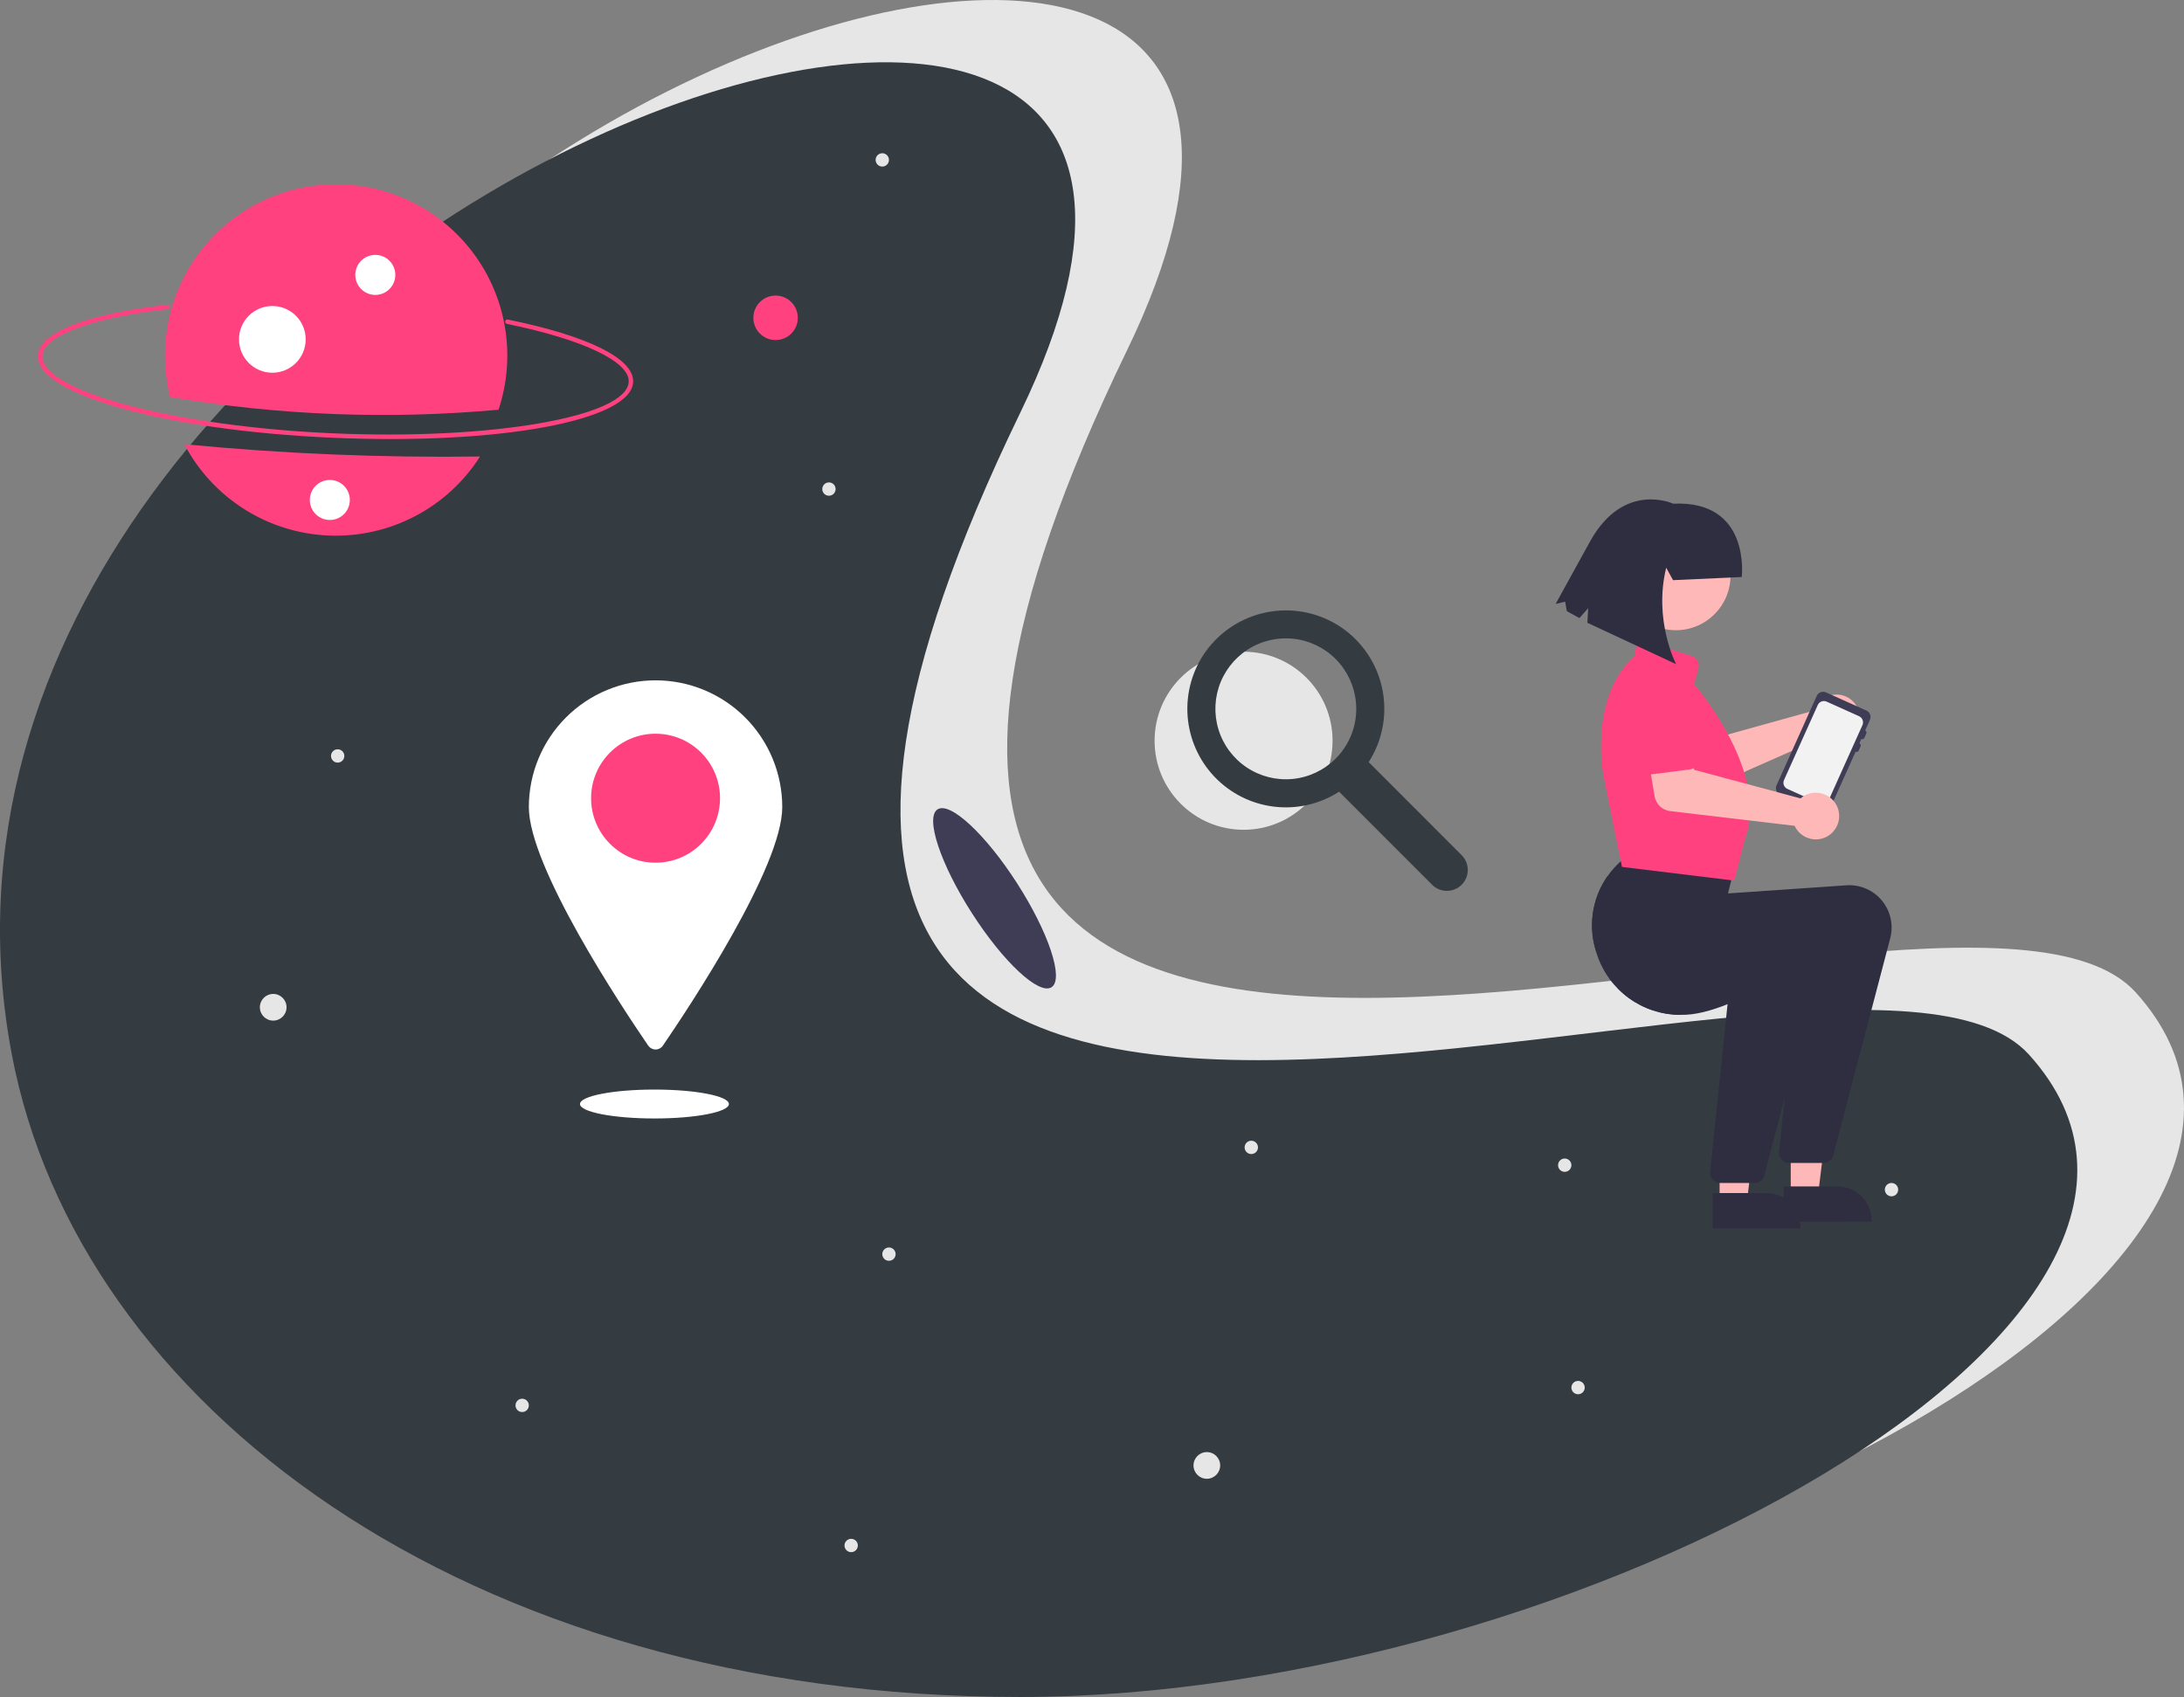 <svg width="570" height="443" viewBox="0 0 570 443" fill="none" xmlns="http://www.w3.org/2000/svg">
<rect x="0" y="0" width="570" height="443" fill="#808080" stroke="none"/>
<g clip-path="url(#clip0_36799_622)">
<path d="M324.561 216.614C337.387 216.614 347.784 206.208 347.784 193.373C347.784 180.537 337.387 170.132 324.561 170.132C311.735 170.132 301.337 180.537 301.337 193.373C301.337 206.208 311.735 216.614 324.561 216.614Z" fill="#E6E6E6"/>
<path d="M381.478 223.239L357.208 198.951C359.069 196.056 360.329 192.816 360.916 189.423C361.502 186.031 361.402 182.556 360.621 179.203C359.841 175.85 358.396 172.689 356.372 169.905C354.348 167.121 351.786 164.772 348.839 162.998C343.289 159.68 336.696 158.568 330.366 159.884C324.035 161.2 318.43 164.847 314.66 170.103C311.19 174.971 309.524 180.897 309.947 186.862C310.37 192.826 312.857 198.457 316.979 202.786C321.101 207.115 326.602 209.871 332.535 210.581C338.467 211.292 344.462 209.911 349.488 206.677L373.758 230.965C374.782 231.988 376.17 232.563 377.617 232.563C379.064 232.562 380.452 231.987 381.476 230.962C382.499 229.938 383.074 228.549 383.075 227.101C383.075 225.652 382.5 224.263 381.478 223.239ZM348.582 198.045C345.575 201.054 341.618 202.927 337.386 203.344C333.154 203.761 328.908 202.697 325.372 200.333C321.836 197.968 319.228 194.45 317.994 190.377C316.759 186.305 316.974 181.93 318.601 177.998C320.229 174.066 323.168 170.82 326.919 168.814C330.669 166.807 334.999 166.165 339.17 166.995C343.341 167.825 347.095 170.077 349.793 173.367C352.491 176.657 353.966 180.781 353.966 185.037C353.969 187.453 353.495 189.846 352.571 192.079C351.647 194.311 350.292 196.338 348.582 198.045Z" fill="#343B41"/>
<path d="M557.402 259.064C619.468 327.753 439.55 426.743 294.172 426.743C148.794 426.743 48.215 350.043 30.942 259.064C-10.94 38.469 387.785 -101.739 294.172 91.384C157.72 372.883 508.524 204.97 557.402 259.064Z" fill="#E6E6E6"/>
<path d="M529.554 275.32C591.62 344.009 411.702 443 266.324 443C120.946 443 20.368 366.3 3.094 275.32C-38.788 54.726 359.938 -85.483 266.324 107.64C129.872 389.139 480.676 221.226 529.554 275.32Z" fill="#343B41"/>
<path d="M86.788 114.275C43.237 112.356 9.47 102.955 9.913 92.872C10.179 86.827 22.505 81.966 43.729 79.536C43.805 79.527 43.882 79.533 43.956 79.553C44.029 79.574 44.098 79.609 44.158 79.657C44.218 79.704 44.268 79.763 44.306 79.83C44.343 79.897 44.366 79.97 44.375 80.046C44.384 80.122 44.377 80.2 44.356 80.273C44.335 80.347 44.3 80.415 44.252 80.475C44.204 80.535 44.145 80.585 44.078 80.621C44.011 80.658 43.937 80.681 43.861 80.69C23.867 82.979 11.304 87.666 11.072 92.923C10.671 102.041 45.368 111.288 86.839 113.115C128.311 114.942 163.685 108.783 164.087 99.665C164.319 94.387 152.137 88.596 132.295 84.553C132.22 84.538 132.149 84.509 132.086 84.466C132.022 84.424 131.968 84.369 131.926 84.305C131.884 84.242 131.854 84.17 131.84 84.095C131.825 84.02 131.825 83.943 131.841 83.868C131.856 83.793 131.886 83.722 131.928 83.659C131.971 83.596 132.026 83.541 132.09 83.499C132.153 83.457 132.225 83.428 132.3 83.414C132.375 83.399 132.452 83.4 132.527 83.415C153.587 87.706 165.513 93.648 165.246 99.716C164.802 109.799 130.339 116.194 86.788 114.275Z" fill="#FF427F"/>
<path d="M48.109 115.964C51.752 122.89 57.149 128.737 63.76 132.921C70.37 137.104 77.963 139.477 85.778 139.801C93.592 140.126 101.355 138.391 108.289 134.77C115.224 131.15 121.086 125.77 125.291 119.17C99.524 119.517 73.758 118.447 48.109 115.964Z" fill="#FF427F"/>
<path d="M130.108 106.957C132.301 100.375 132.933 93.373 131.954 86.505C130.974 79.637 128.411 73.091 124.467 67.385C120.523 61.679 115.306 56.971 109.229 53.632C103.152 50.293 96.382 48.415 89.454 48.148C82.527 47.88 75.632 49.229 69.316 52.089C63 54.949 57.435 59.241 53.063 64.626C48.691 70.01 45.631 76.338 44.126 83.111C42.62 89.883 42.711 96.913 44.39 103.644C72.699 108.454 101.512 109.567 130.108 106.957Z" fill="#FF427F"/>
<path d="M97.95 76.987C100.834 76.987 103.172 74.647 103.172 71.761C103.172 68.876 100.834 66.536 97.95 66.536C95.067 66.536 92.729 68.876 92.729 71.761C92.729 74.647 95.067 76.987 97.95 76.987Z" fill="white"/>
<path d="M71.077 97.302C75.884 97.302 79.78 93.403 79.78 88.593C79.78 83.783 75.884 79.884 71.077 79.884C66.271 79.884 62.375 83.783 62.375 88.593C62.375 93.403 66.271 97.302 71.077 97.302Z" fill="white"/>
<path d="M202.421 88.771C205.625 88.771 208.222 86.172 208.222 82.965C208.222 79.759 205.625 77.16 202.421 77.16C199.217 77.16 196.619 79.759 196.619 82.965C196.619 86.172 199.217 88.771 202.421 88.771Z" fill="#FF427F"/>
<path d="M71.305 266.433C73.227 266.433 74.785 264.873 74.785 262.949C74.785 261.025 73.227 259.465 71.305 259.465C69.382 259.465 67.823 261.025 67.823 262.949C67.823 264.873 69.382 266.433 71.305 266.433Z" fill="#E6E6E6"/>
<path d="M314.972 386.035C316.894 386.035 318.453 384.475 318.453 382.551C318.453 380.627 316.894 379.067 314.972 379.067C313.049 379.067 311.491 380.627 311.491 382.551C311.491 384.475 313.049 386.035 314.972 386.035Z" fill="#E6E6E6"/>
<path d="M88.129 199.084C89.091 199.084 89.87 198.304 89.87 197.342C89.87 196.38 89.091 195.6 88.129 195.6C87.168 195.6 86.389 196.38 86.389 197.342C86.389 198.304 87.168 199.084 88.129 199.084Z" fill="#E6E6E6"/>
<path d="M232.009 329.136C232.97 329.136 233.749 328.357 233.749 327.395C233.749 326.433 232.97 325.653 232.009 325.653C231.048 325.653 230.268 326.433 230.268 327.395C230.268 328.357 231.048 329.136 232.009 329.136Z" fill="#E6E6E6"/>
<path d="M493.661 312.299C494.622 312.299 495.402 311.519 495.402 310.557C495.402 309.596 494.622 308.816 493.661 308.816C492.7 308.816 491.921 309.596 491.921 310.557C491.921 311.519 492.7 312.299 493.661 312.299Z" fill="#E6E6E6"/>
<path d="M411.858 363.972C412.82 363.972 413.599 363.192 413.599 362.23C413.599 361.268 412.82 360.488 411.858 360.488C410.897 360.488 410.118 361.268 410.118 362.23C410.118 363.192 410.897 363.972 411.858 363.972Z" fill="#E6E6E6"/>
<path d="M326.575 301.268C327.536 301.268 328.316 300.488 328.316 299.526C328.316 298.564 327.536 297.784 326.575 297.784C325.614 297.784 324.834 298.564 324.834 299.526C324.834 300.488 325.614 301.268 326.575 301.268Z" fill="#E6E6E6"/>
<path d="M216.345 129.413C217.306 129.413 218.085 128.633 218.085 127.671C218.085 126.709 217.306 125.929 216.345 125.929C215.383 125.929 214.604 126.709 214.604 127.671C214.604 128.633 215.383 129.413 216.345 129.413Z" fill="#E6E6E6"/>
<path d="M230.268 43.485C231.23 43.485 232.009 42.706 232.009 41.743C232.009 40.782 231.23 40.002 230.268 40.002C229.307 40.002 228.528 40.782 228.528 41.743C228.528 42.706 229.307 43.485 230.268 43.485Z" fill="#E6E6E6"/>
<path d="M222.146 405.194C223.107 405.194 223.887 404.414 223.887 403.452C223.887 402.49 223.107 401.71 222.146 401.71C221.185 401.71 220.406 402.49 220.406 403.452C220.406 404.414 221.185 405.194 222.146 405.194Z" fill="#E6E6E6"/>
<path d="M136.283 368.617C137.244 368.617 138.023 367.837 138.023 366.875C138.023 365.913 137.244 365.133 136.283 365.133C135.321 365.133 134.542 365.913 134.542 366.875C134.542 367.837 135.321 368.617 136.283 368.617Z" fill="#E6E6E6"/>
<path d="M408.377 305.913C409.339 305.913 410.118 305.133 410.118 304.171C410.118 303.209 409.339 302.429 408.377 302.429C407.416 302.429 406.637 303.209 406.637 304.171C406.637 305.133 407.416 305.913 408.377 305.913Z" fill="#E6E6E6"/>
<path d="M86.081 135.742C88.964 135.742 91.302 133.402 91.302 130.516C91.302 127.63 88.964 125.291 86.081 125.291C83.197 125.291 80.859 127.63 80.859 130.516C80.859 133.402 83.197 135.742 86.081 135.742Z" fill="white"/>
<path d="M204.161 210.696C204.161 226.302 180.05 262.668 173.004 272.962C172.791 273.274 172.506 273.528 172.173 273.704C171.84 273.88 171.469 273.972 171.092 273.972C170.715 273.972 170.344 273.88 170.011 273.704C169.678 273.528 169.393 273.274 169.18 272.962C162.134 262.668 138.023 226.302 138.023 210.696C138.023 206.35 138.878 202.046 140.54 198.031C142.202 194.016 144.638 190.368 147.709 187.295C150.779 184.222 154.425 181.784 158.437 180.121C162.449 178.458 166.749 177.602 171.092 177.602C175.435 177.602 179.735 178.458 183.747 180.121C187.759 181.784 191.405 184.222 194.475 187.295C197.546 190.368 199.982 194.016 201.644 198.031C203.306 202.046 204.161 206.35 204.161 210.696Z" fill="white"/>
<path d="M171.092 225.21C180.384 225.21 187.917 217.672 187.917 208.373C187.917 199.074 180.384 191.536 171.092 191.536C161.8 191.536 154.267 199.074 154.267 208.373C154.267 217.672 161.8 225.21 171.092 225.21Z" fill="#FF427F"/>
<path d="M170.802 291.979C181.536 291.979 190.237 290.289 190.237 288.205C190.237 286.121 181.536 284.431 170.802 284.431C160.068 284.431 151.366 286.121 151.366 288.205C151.366 290.289 160.068 291.979 170.802 291.979Z" fill="white"/>
<path d="M473.906 184.581C473.759 184.867 473.634 185.164 473.534 185.469L445.812 193.177L440.816 188.285L432.453 194.865L440.456 204.386C441.102 205.155 441.981 205.694 442.959 205.921C443.937 206.148 444.963 206.051 445.882 205.645L475.828 192.417C476.844 193.122 478.05 193.502 479.287 193.504C480.523 193.507 481.732 193.133 482.751 192.432C483.77 191.731 484.551 190.736 484.991 189.579C485.432 188.422 485.509 187.159 485.215 185.957C484.92 184.755 484.266 183.672 483.341 182.85C482.416 182.029 481.263 181.509 480.035 181.36C478.807 181.211 477.563 181.439 476.468 182.014C475.374 182.59 474.48 183.485 473.906 184.581Z" fill="#FFB8B8"/>
<path d="M444.835 193.629L434.43 201.734C434.134 201.965 433.792 202.129 433.426 202.215C433.061 202.301 432.682 202.308 432.314 202.234C431.946 202.161 431.599 202.008 431.295 201.788C430.991 201.568 430.738 201.285 430.553 200.958L424.087 189.504C422.916 187.982 422.396 186.057 422.642 184.151C422.887 182.246 423.878 180.516 425.396 179.34C426.915 178.165 428.837 177.64 430.741 177.88C432.646 178.121 434.377 179.108 435.556 180.624L445.035 189.678C445.306 189.937 445.518 190.252 445.657 190.601C445.796 190.95 445.858 191.324 445.839 191.699C445.82 192.074 445.721 192.441 445.547 192.774C445.374 193.107 445.131 193.399 444.835 193.629Z" fill="#6C63FF"/>
<path d="M476.564 180.748L487.116 185.499C487.558 185.698 487.903 186.064 488.074 186.518C488.246 186.971 488.231 187.474 488.032 187.917L486.783 190.695C486.93 190.762 487.045 190.884 487.102 191.035C487.159 191.186 487.154 191.354 487.089 191.501L486.589 192.613C486.522 192.76 486.4 192.875 486.249 192.932C486.098 192.989 485.931 192.984 485.784 192.919L485.284 194.03C485.431 194.097 485.546 194.219 485.603 194.37C485.66 194.521 485.655 194.689 485.589 194.836L485.09 195.948C485.023 196.095 484.901 196.209 484.75 196.267C484.599 196.324 484.432 196.319 484.285 196.253L477.538 211.259C477.339 211.702 476.973 212.047 476.52 212.219C476.067 212.391 475.564 212.376 475.123 212.177L464.571 207.426C464.129 207.227 463.784 206.86 463.612 206.407C463.44 205.953 463.455 205.45 463.654 205.008L474.148 181.665C474.347 181.223 474.713 180.878 475.166 180.706C475.619 180.534 476.122 180.549 476.564 180.748Z" fill="#3F3D56"/>
<path d="M466.486 205.947L474.951 209.762C475.376 209.952 475.858 209.966 476.292 209.802C476.727 209.637 477.079 209.308 477.272 208.885L481.181 200.182L482.539 197.165L486.078 189.291C486.267 188.867 486.28 188.386 486.116 187.952C485.952 187.518 485.623 187.167 485.201 186.975L482.539 185.775L476.73 183.16C476.306 182.971 475.824 182.957 475.39 183.123C474.956 183.289 474.606 183.62 474.416 184.044L470.993 191.656L467.095 200.322L465.61 203.631C465.42 204.055 465.406 204.536 465.57 204.97C465.734 205.404 466.064 205.756 466.486 205.947Z" fill="#F2F2F2"/>
<path d="M448.799 313.777L455.911 313.776L459.295 286.321L448.797 286.322L448.799 313.777Z" fill="#FFB8B8"/>
<path d="M446.985 311.453L460.992 311.452C462.164 311.452 463.326 311.683 464.409 312.132C465.492 312.581 466.476 313.239 467.305 314.069C468.133 314.898 468.791 315.883 469.24 316.967C469.688 318.051 469.919 319.212 469.919 320.386V320.676L446.985 320.677L446.985 311.453Z" fill="#2F2E41"/>
<path d="M467.364 312.035L474.476 312.035L477.861 284.58L467.363 284.58L467.364 312.035Z" fill="#FFB8B8"/>
<path d="M465.55 309.711L479.557 309.711C480.729 309.711 481.89 309.942 482.973 310.391C484.057 310.84 485.041 311.498 485.87 312.327C486.698 313.157 487.356 314.141 487.805 315.225C488.253 316.309 488.484 317.471 488.484 318.644V318.934L465.55 318.935L465.55 309.711Z" fill="#2F2E41"/>
<path d="M416.895 249.352C418.41 253.847 421.284 257.76 425.12 260.549C428.955 263.337 433.562 264.864 438.302 264.917L438.662 264.923C442.334 265.028 446.645 263.843 450.874 262.142C459.229 258.78 467.252 253.398 469.381 251.918L465.773 286.631L464.311 300.705C464.274 301.069 464.314 301.437 464.427 301.785C464.541 302.132 464.726 302.453 464.971 302.724C465.216 302.996 465.515 303.214 465.849 303.363C466.183 303.512 466.544 303.59 466.91 303.59H475.92C476.498 303.591 477.059 303.4 477.517 303.047C477.975 302.694 478.302 302.199 478.449 301.64L493.325 244.945C493.771 243.248 493.807 241.469 493.429 239.755C493.052 238.042 492.272 236.443 491.155 235.091C490.037 233.738 488.614 232.672 487.003 231.98C485.392 231.287 483.639 230.989 481.89 231.109L450.991 233.229L453.149 224.589L425.568 222.755L425.487 222.813C424.825 223.295 424.181 223.8 423.566 224.328C422.029 225.629 420.666 227.124 419.511 228.775C417.445 231.738 416.128 235.158 415.673 238.741C415.217 242.325 415.636 245.966 416.895 249.352Z" fill="#2F2E41"/>
<path d="M416.895 249.352C418.41 253.847 421.284 257.76 425.12 260.549C428.955 263.337 433.562 264.864 438.302 264.917C442.836 262.621 447.21 260.024 451.396 257.143L450.874 262.142L446.326 305.93C446.289 306.294 446.329 306.662 446.442 307.01C446.556 307.358 446.741 307.678 446.986 307.95C447.231 308.222 447.53 308.439 447.864 308.588C448.198 308.737 448.559 308.815 448.925 308.816H457.935C458.513 308.816 459.074 308.625 459.532 308.272C459.99 307.919 460.317 307.424 460.464 306.865L465.773 286.631L475.34 250.17C475.786 248.473 475.822 246.694 475.444 244.981C475.067 243.267 474.287 241.668 473.17 240.316C472.052 238.964 470.629 237.897 469.018 237.205C467.407 236.513 465.654 236.214 463.905 236.335L433.006 238.454L435.164 229.815L419.511 228.775C417.445 231.738 416.128 235.158 415.673 238.741C415.217 242.325 415.636 245.966 416.895 249.352Z" fill="#2F2E41"/>
<path d="M423.527 226.331L423.319 226.306L418.507 202.626C418.466 202.421 414.532 181.996 426.593 171.318L426.802 169.857C426.856 169.483 426.99 169.125 427.196 168.808C427.401 168.491 427.673 168.222 427.992 168.02C428.311 167.819 428.67 167.688 429.044 167.639C429.419 167.589 429.799 167.622 430.16 167.733L441.522 171.26C442.165 171.459 442.707 171.898 443.033 172.487C443.36 173.076 443.446 173.769 443.274 174.42L442.169 178.624C443.701 180.424 461.729 202.145 455.449 218.88L452.637 229.883L423.527 226.331Z" fill="#FF427F"/>
<path d="M470.706 207.85C470.434 208.021 470.176 208.214 469.935 208.425L442.146 200.96L440.33 194.205L429.785 195.617L431.84 207.887C432.006 208.878 432.489 209.789 433.216 210.482C433.943 211.176 434.876 211.614 435.873 211.732L468.381 215.575C468.897 216.7 469.743 217.64 470.807 218.272C471.87 218.903 473.101 219.196 474.335 219.11C475.568 219.025 476.747 218.566 477.713 217.793C478.68 217.021 479.389 215.973 479.745 214.788C480.102 213.603 480.09 212.337 479.71 211.16C479.331 209.982 478.602 208.947 477.62 208.194C476.639 207.441 475.452 207.005 474.217 206.943C472.981 206.882 471.757 207.198 470.706 207.85Z" fill="#FFB8B8"/>
<path d="M441.076 200.852L427.998 202.538C427.626 202.586 427.248 202.553 426.89 202.442C426.532 202.33 426.201 202.143 425.922 201.892C425.643 201.642 425.421 201.334 425.271 200.989C425.121 200.645 425.047 200.273 425.054 199.897L425.304 186.744C425.069 184.838 425.6 182.916 426.779 181.4C427.958 179.884 429.69 178.898 431.595 178.659C433.499 178.419 435.421 178.945 436.939 180.121C438.457 181.297 439.447 183.027 439.691 184.932L443.255 197.551C443.357 197.912 443.38 198.292 443.322 198.663C443.264 199.034 443.127 199.388 442.921 199.701C442.714 200.014 442.442 200.279 442.124 200.478C441.805 200.677 441.448 200.804 441.076 200.852Z" fill="#FF427F"/>
<path d="M437.395 164.519C445.265 164.519 451.644 158.135 451.644 150.259C451.644 142.384 445.265 136 437.395 136C429.525 136 423.146 142.384 423.146 150.259C423.146 158.135 429.525 164.519 437.395 164.519Z" fill="#FFB8B8"/>
<path d="M436.645 151.45L434.861 148.199C431.482 161.978 437.451 173.381 437.451 173.381L414.284 162.582L414.504 158.75L412.212 161.353L408.918 159.537L408.483 157.051L405.997 157.668L415.072 141.186C423.881 125.503 436.686 131.49 436.686 131.49C457.059 130.521 454.571 150.636 454.571 150.636L436.645 151.45Z" fill="#2F2E41"/>
<path d="M274.439 257.717C277.724 255.609 273.729 243.506 265.515 230.684C257.301 217.861 247.979 209.175 244.694 211.283C241.409 213.391 245.404 225.494 253.618 238.316C261.832 251.139 271.154 259.825 274.439 257.717Z" fill="#3F3D56"/>
</g>
<defs>
<clipPath id="clip0_36799_622">
<rect width="570" height="443" fill="white"/>
</clipPath>
</defs>
</svg>
